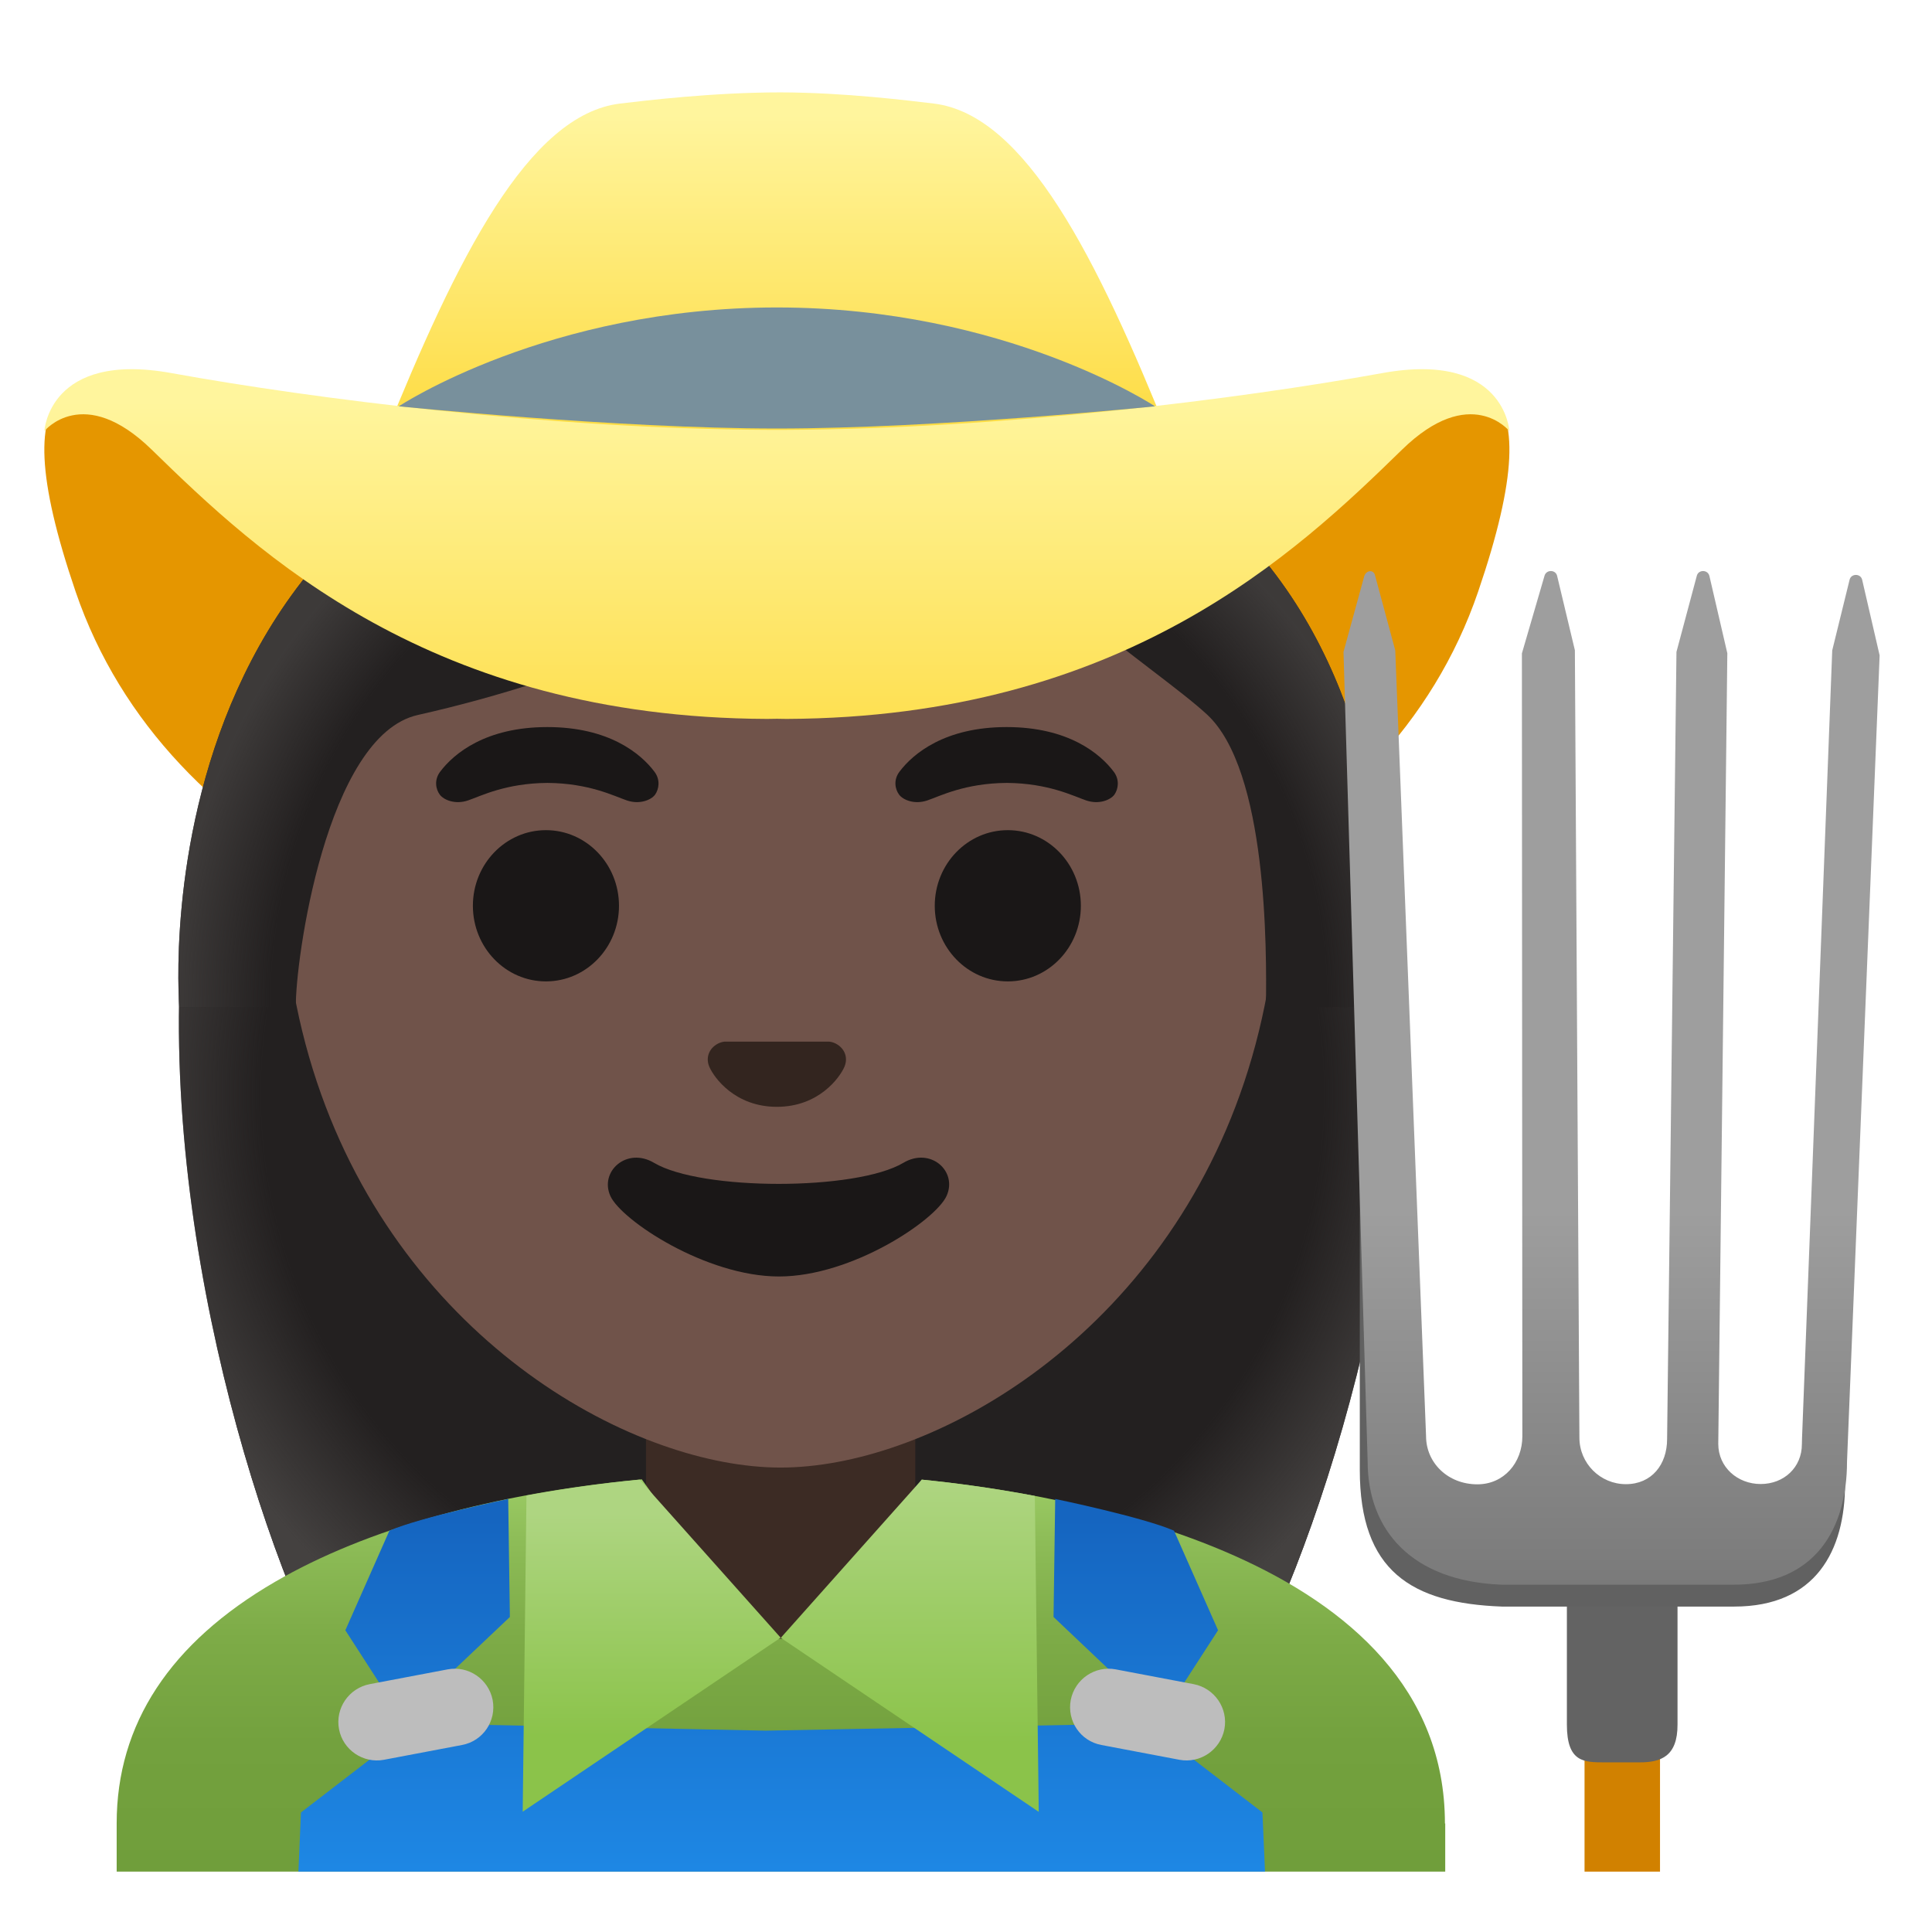 <svg enable-background="new 0 0 128 128" version="1.1" viewBox="0 0 128 128" xmlns="http://www.w3.org/2000/svg"><path d="m52.81 24.87c-60.57 0-38.8 75.78-28.98 89.43 3.9 5.41 11.43 5.71 11.43 5.71l16.97-0.03 16.97 0.03s7.54-0.3 11.43-5.71c9.84-13.65 32.75-89.43-27.82-89.43z" fill="#232020"/><radialGradient id="b" cx="52.505" cy="55.562" r="44.245" gradientTransform="matrix(1 0 0 -1 0 128)" gradientUnits="userSpaceOnUse"><stop stop-color="#444140" stop-opacity="0" offset=".794"/><stop stop-color="#444140" offset="1"/></radialGradient><path d="m52.81 24.87c-60.57 0-38.8 75.78-28.98 89.43 3.9 5.41 11.43 5.71 11.43 5.71l16.97-0.03 16.97 0.03s7.54-0.3 11.43-5.71c9.84-13.65 32.75-89.43-27.82-89.43z" fill="url(#b)"/><path d="m51.47 37.93c-26.12-0.69-56.85-29.17-46.46 1.27 5.98 17.5 26.2 26.03 46.46 25.77 20.26 0.26 40.48-8.26 46.46-25.77 10.39-30.44-20.34-1.96-46.46-1.27z" fill="#E59600"/><path d="M51.72,90.68H42.8v10.68c0,4.83,3.63,8.74,8.11,8.74h1.62c4.48,0,8.11-3.92,8.11-8.74V90.68H51.72z" fill="#3C2B24"/><linearGradient id="k" x1="51.72" x2="51.72" y1="4" y2="29.982" gradientTransform="matrix(1 0 0 -1 0 128)" gradientUnits="userSpaceOnUse"><stop stop-color="#709E3B" offset="0"/><stop stop-color="#73A13E" offset=".328"/><stop stop-color="#7DAB47" offset=".595"/><stop stop-color="#8DBC57" offset=".839"/><stop stop-color="#9CCC65" offset="1"/></linearGradient><path d="m95.73 120.81c0-17.79-25.56-21.89-34.66-22.78l-7.67 10.54h-3.33l-7.55-10.56c-9.85 0.93-18.23 3.27-24.28 6.78-6.98 4.05-10.51 9.44-10.51 16.01v3.2h88.02v-3.19z" fill="url(#k)"/><linearGradient id="j" x1="51.79" x2="51.79" y1="3.482" y2="28.074" gradientTransform="matrix(1 0 0 -1 0 128)" gradientUnits="userSpaceOnUse"><stop stop-color="#1E88E5" offset="0"/><stop stop-color="#1565C0" offset="1"/></linearGradient><polygon points="83.64 120.08 76.47 114.56 76.72 114.17 50.73 114.66 26.86 114.17 27.11 114.56 19.94 120.08 19.77 124 83.81 124" fill="url(#j)"/><linearGradient id="i" x1="28.334" x2="28.334" y1="4.008" y2="27.385" gradientTransform="matrix(1 0 0 -1 0 128)" gradientUnits="userSpaceOnUse"><stop stop-color="#1E88E5" offset="0"/><stop stop-color="#1565C0" offset="1"/></linearGradient><path d="m33.78 107.13-0.11-7.82s-5.79 1.2-7.87 2.1l-2.92 6.6 3.78 5.86 7.12-6.74z" fill="url(#i)"/><linearGradient id="h" x1="65.915" x2="65.915" y1="4.008" y2="27.385" gradientTransform="matrix(-1 0 0 -1 141.16 128)" gradientUnits="userSpaceOnUse"><stop stop-color="#1E88E5" offset="0"/><stop stop-color="#1565C0" offset="1"/></linearGradient><path d="m69.8 107.13 0.11-7.82s5.79 1.2 7.87 2.1l2.92 6.6-3.79 5.86-7.11-6.74z" fill="url(#h)"/><path d="m72.97 115.61 5.17 0.98c1.38 0.26 2.71-0.65 2.98-2.03 0.26-1.38-0.65-2.71-2.03-2.98l-5.17-0.98c-1.38-0.26-2.71 0.65-2.98 2.03-0.26 1.39 0.64 2.72 2.03 2.98z" fill="#BDBDBD"/><path d="m30.61 115.61-5.17 0.98c-1.38 0.26-2.72-0.65-2.98-2.03s0.65-2.71 2.03-2.98l5.17-0.98c1.38-0.26 2.71 0.65 2.98 2.03 0.26 1.39-0.64 2.72-2.03 2.98z" fill="#BDBDBD"/><linearGradient id="g" x1="43.175" x2="43.175" y1="27.731" y2="12.954" gradientTransform="matrix(1 0 0 -1 0 128)" gradientUnits="userSpaceOnUse"><stop stop-color="#AED581" offset="0"/><stop stop-color="#8BC34A" offset="1"/></linearGradient><path d="m42.38 98.03c-2.61 0.25-5.11 0.61-7.5 1.05l-0.25 20.95 17.09-11.53-9.34-10.47z" fill="url(#g)"/><linearGradient id="f" x1="60.265" x2="60.265" y1="29.912" y2="12.478" gradientTransform="matrix(1 0 0 -1 0 128)" gradientUnits="userSpaceOnUse"><stop stop-color="#AED581" offset="0"/><stop stop-color="#8BC34A" offset="1"/></linearGradient><path d="m68.56 99.11c-2.96-0.56-5.59-0.89-7.49-1.08l-9.34 10.48 17.09 11.53-0.26-20.93z" fill="url(#f)"/><path d="m51.72 17.3c-17.14 0-33.01 12.74-33.01 39.76 0 21.7 13.44 34.54 25.14 38.68 2.79 0.99 5.48 1.49 7.87 1.49 2.37 0 5.05-0.49 7.82-1.47 11.71-4.12 25.18-16.97 25.18-38.7 0.01-27.02-15.86-39.75-33-39.76z" fill="#70534A"/><g fill="#1A1717"><ellipse cx="36.17" cy="60.01" rx="4.84" ry="5.01"/><ellipse cx="66.77" cy="60.01" rx="4.84" ry="5.01"/></g><path d="m59.85 77.04c-3.13 1.86-13.39 1.86-16.52 0-1.8-1.07-3.63 0.57-2.89 2.2 0.73 1.61 6.33 5.33 11.17 5.33s10.36-3.72 11.1-5.33c0.75-1.64-1.06-3.27-2.86-2.2z" fill="#1A1717"/><g fill="#1A1717"><path d="m43.36 51.13c-0.91-1.21-3.02-2.96-7.1-2.96s-6.19 1.75-7.1 2.96c-0.4 0.53-0.3 1.15-0.02 1.52 0.26 0.35 1.02 0.67 1.87 0.38s2.49-1.14 5.26-1.16c2.76 0.02 4.41 0.87 5.26 1.16s1.61-0.03 1.87-0.38c0.26-0.37 0.36-0.99-0.04-1.52z"/><path d="m73.79 51.13c-0.91-1.21-3.02-2.96-7.1-2.96s-6.19 1.75-7.1 2.96c-0.4 0.53-0.3 1.15-0.02 1.52 0.26 0.35 1.02 0.67 1.87 0.38s2.49-1.14 5.26-1.16c2.76 0.02 4.41 0.87 5.26 1.16s1.61-0.03 1.87-0.38c0.26-0.37 0.36-0.99-0.04-1.52z"/></g><path d="m55.26 69.09c-0.1-0.04-0.21-0.07-0.32-0.08h-6.94c-0.11 0.01-0.21 0.04-0.32 0.08-0.63 0.26-0.98 0.91-0.68 1.6s1.68 2.64 4.47 2.64 4.17-1.95 4.47-2.64-0.05-1.34-0.68-1.6z" fill="#33251F"/><path d="m91.58 66.72h-7.71c0.06-3.83 0.09-15.69-3.9-19.38-3.35-3.1-13.98-9.67-17.27-16.86 0 0-12.66 11.86-35.02 16.89-6.09 1.37-8.13 16.42-8.08 19.33l-7.72 0.02c-0.02-0.33-3.36-41.85 40.93-41.85s38.77 41.8 38.77 41.85z" fill="#232020"/><radialGradient id="a" cx="52.935" cy="61.378" r="41.45" gradientTransform="matrix(1 0 0 -1 0 128)" gradientUnits="userSpaceOnUse"><stop stop-color="#444140" stop-opacity="0" offset=".843"/><stop stop-color="#444140" stop-opacity=".8" offset="1"/></radialGradient><path d="m91.58 66.72h-7.71c0.06-3.83 0.09-15.69-3.9-19.38-3.35-3.1-13.98-9.67-17.27-16.86 0 0-12.66 11.86-35.02 16.89-6.09 1.37-8.13 16.42-8.08 19.33l-7.72 0.02c-0.02-0.33-3.36-41.85 40.93-41.85s38.77 41.8 38.77 41.85z" fill="url(#a)"/><linearGradient id="e" x1="51.472" x2="51.472" y1="120.43" y2="96.641" gradientTransform="matrix(1 0 0 -1 0 128)" gradientUnits="userSpaceOnUse"><stop stop-color="#FFF59D" offset=".003"/><stop stop-color="#FEE565" offset=".553"/><stop stop-color="#FDD835" offset=".996"/></linearGradient><path d="m77.49 29.04c-4.82-11.99-9.56-21.45-15.63-22.18-1.62-0.19-5.86-0.73-10.15-0.74-4.45 0-8.95 0.54-10.62 0.74-6.07 0.73-10.81 10.19-15.64 22.17-2.62 6.5 54.66 6.5 52.04 0.01z" fill="url(#e)"/><linearGradient id="d" x1="51.47" x2="51.47" y1="101.45" y2="72.425" gradientTransform="matrix(1 0 0 -1 0 128)" gradientUnits="userSpaceOnUse"><stop stop-color="#FFF59D" offset=".003"/><stop stop-color="#FEE565" offset=".553"/><stop stop-color="#FDD835" offset=".996"/></linearGradient><path d="m91.57 24.72c-9.43 1.71-25.18 3.7-39.53 3.76h-0.57-0.57c-14.35-0.06-30.1-2.05-39.53-3.76-8.14-1.48-8.43 3.84-8.43 3.84s2.58-3.19 7.11 1.23c7.03 6.86 18.48 17.75 40.77 17.84 0.22 0 0.43-0.01 0.65-0.01s0.43 0.01 0.65 0.01c22.3-0.1 33.74-10.98 40.77-17.84 4.53-4.42 7.11-1.23 7.11-1.23s-0.29-5.32-8.43-3.84z" fill="url(#d)"/><path d="m51.47 20.37c-15.18 0-25.05 6.55-25.05 6.55s14.37 1.47 25.05 1.47 25.05-1.47 25.05-1.47-9.87-6.55-25.05-6.55z" fill="#78909C"/><line x1="107.48" x2="107.48" y1="109.01" y2="124" fill="none" stroke="#D18100" stroke-miterlimit="10" stroke-width="5"/><path d="m108.64 116.76h-2.32c-1.39 0-2.51 0-2.51-2.51v-12.01h7.33v12.01c0.01 2.13-1.12 2.51-2.5 2.51z" fill="#636363"/><path d="m116.73 99.5c-1.84 0-7.74 0.06-9.07 0.06-2.12 0-7.74-0.19-10.03-0.19-7.48 0-7.54-26.69-7.54-26.69v24.71c0 6.69 3.42 8.83 9.42 9.05h15.38c5.42 0 7.35-3.71 7.35-8.15l-0.38-4.86c-0.02 0.01-1.47 6.07-5.13 6.07z" fill="#616161"/><linearGradient id="c" x1="106.78" x2="106.78" y1="19.532" y2="78.202" gradientTransform="matrix(1 0 0 -1 0 128)" gradientUnits="userSpaceOnUse"><stop stop-color="#757575" offset="0"/><stop stop-color="#9E9E9E" offset=".482"/></linearGradient><path d="m123.37 38.4c-0.11-0.42-0.73-0.41-0.83 0.01l-1.15 4.68-2 52.18s-0.01 0.27-0.01 0.41c0 1.54-1.19 2.64-2.73 2.64s-2.81-1.12-2.81-2.66c0-0.22 0.6-52.38 0.6-52.38l-1.19-5.13c-0.11-0.42-0.72-0.42-0.83-0.01l-1.35 5.05-0.62 52.15c0 1.7-1.03 2.99-2.73 2.99s-3.08-1.38-3.08-3.08l-0.3-52.17-1.18-4.94c-0.11-0.41-0.71-0.41-0.83 0l-1.5 5.15 0.03 51.86c0 1.76-1.22 3.19-2.98 3.19-1.96 0-3.4-1.43-3.4-3.19l-2.04-52.06-1.34-4.97c-0.11-0.42-0.6-0.34-0.72 0.07l-1.37 5 1.6 53.63c0 4.52 2.88 7.94 8.88 8.17h15.38c5.42 0 7.5-3.73 7.5-8.17l2.16-53.4-1.16-5.02z" fill="url(#c)"/></svg>
